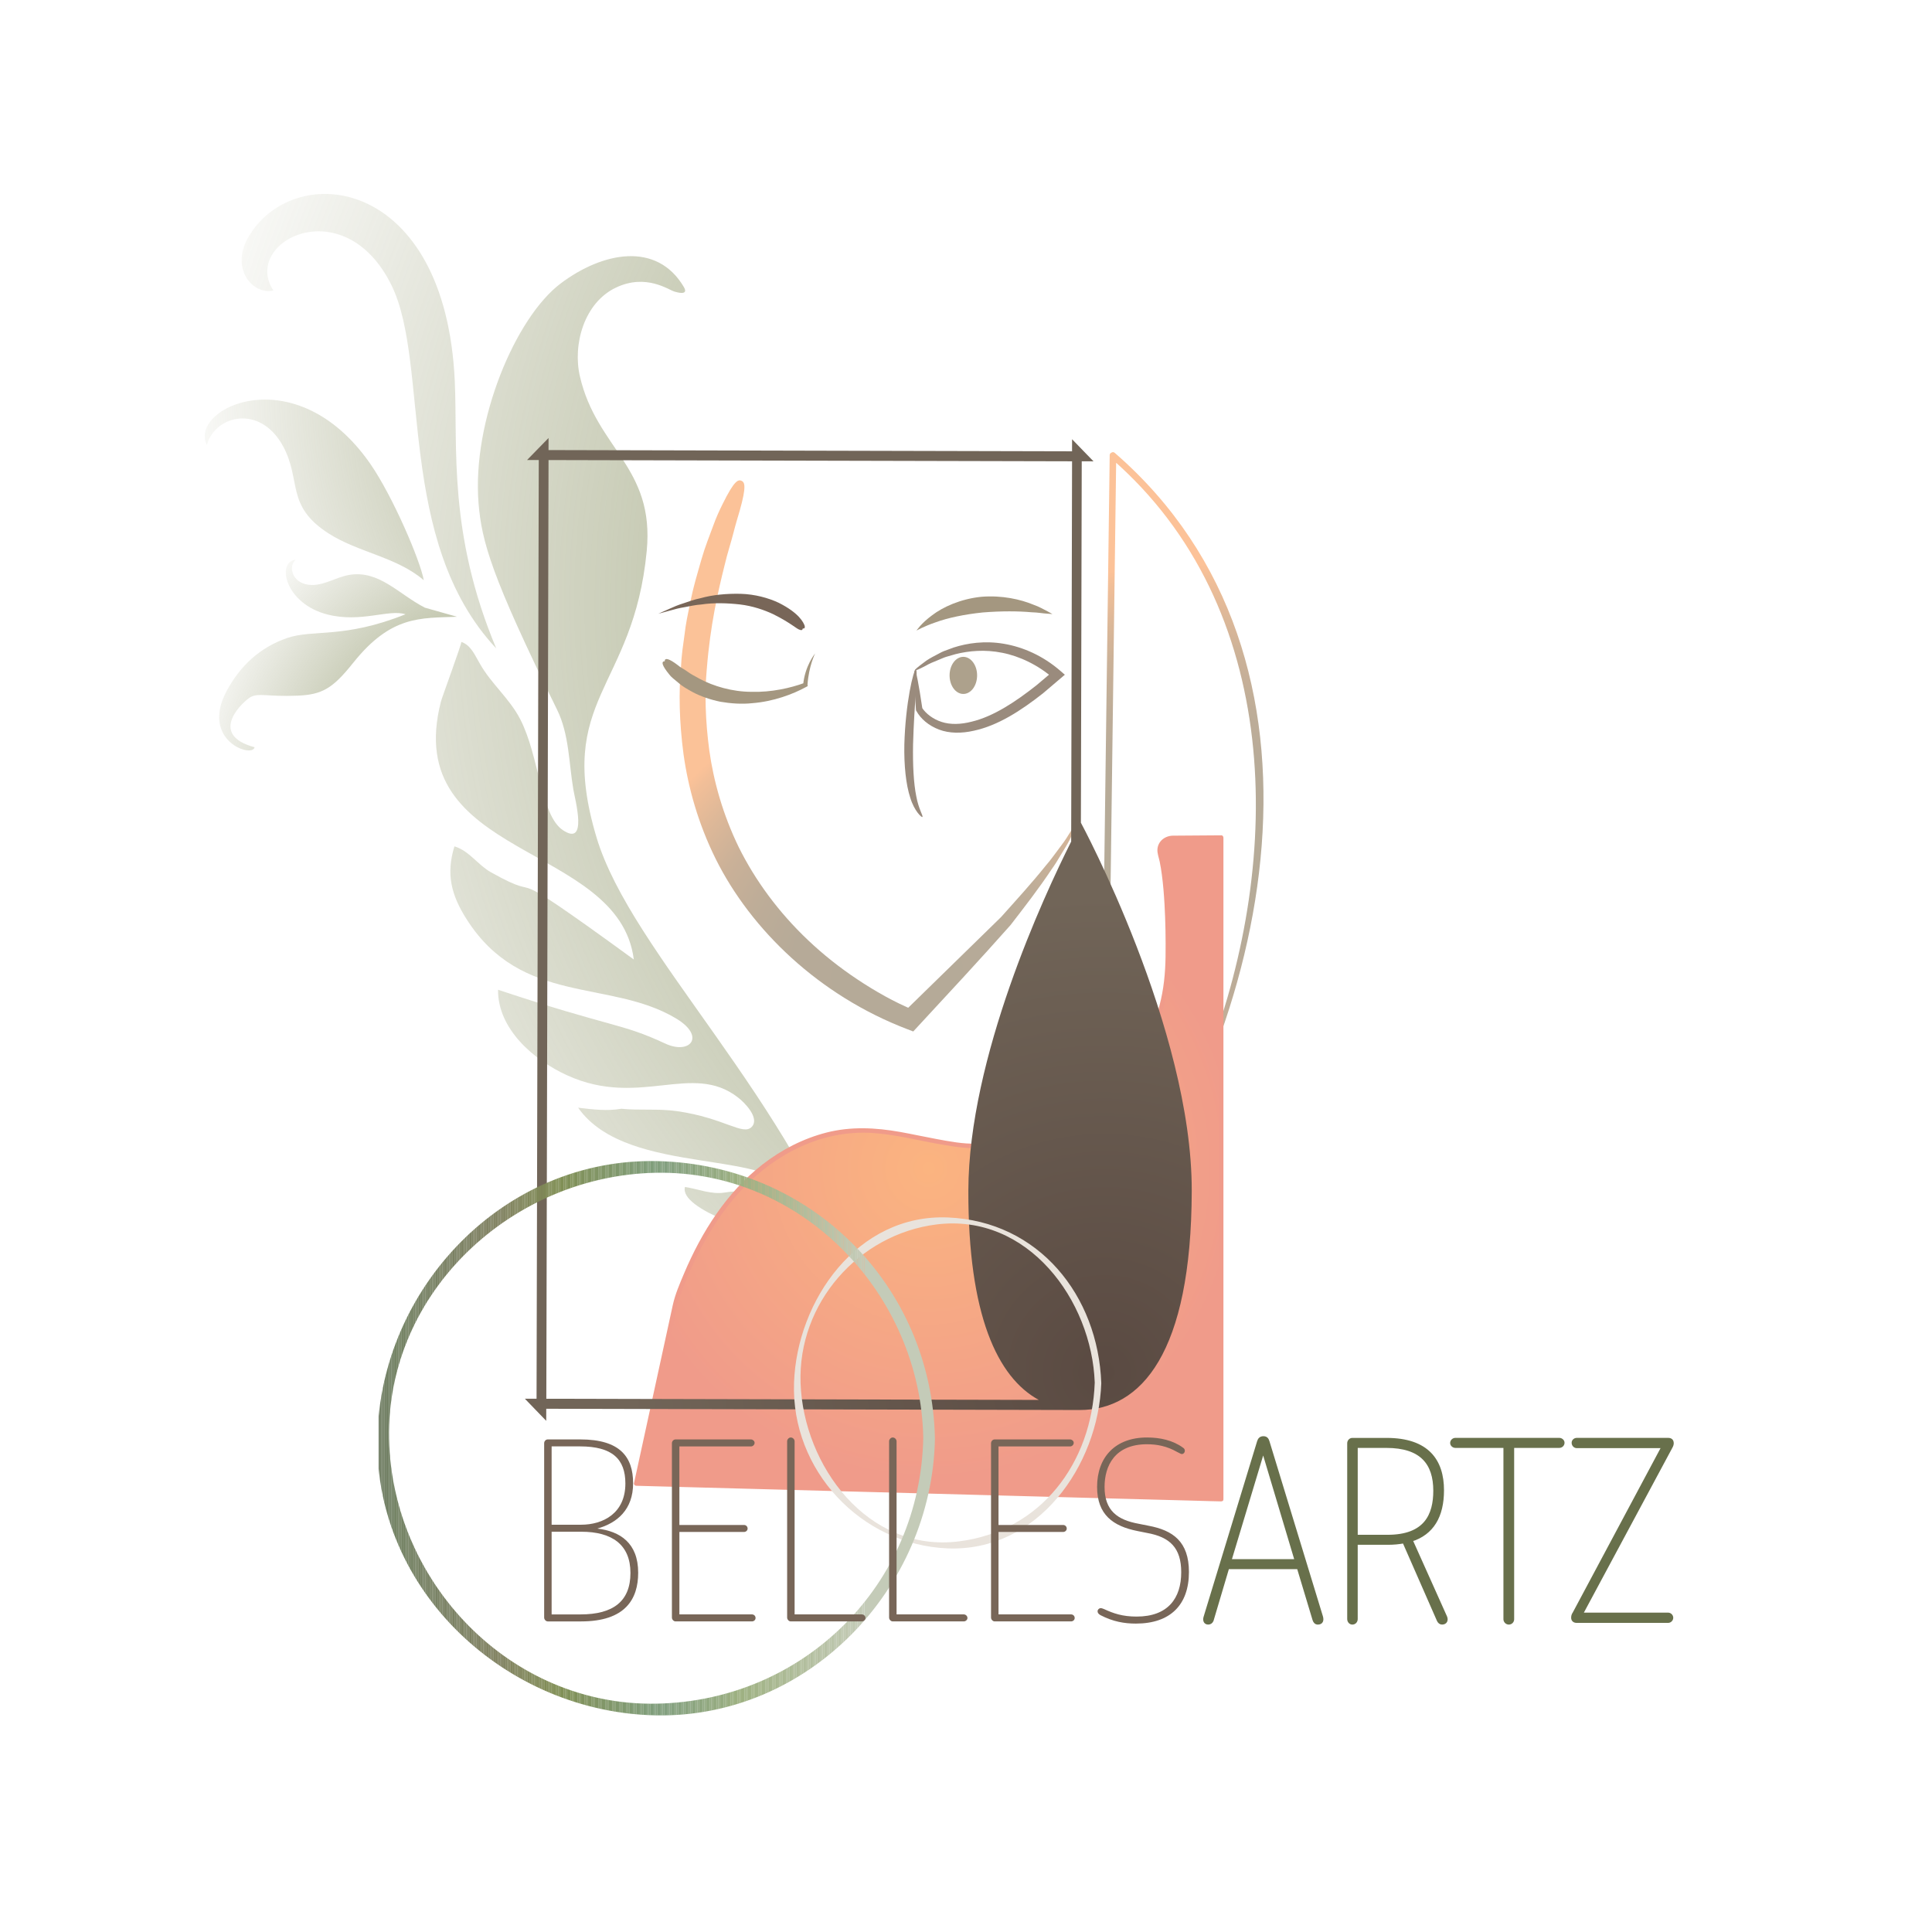 <?xml version="1.0" encoding="UTF-8"?>
<svg xmlns="http://www.w3.org/2000/svg" xmlns:xlink="http://www.w3.org/1999/xlink" viewBox="0 0 1280 1280">
  <defs>
    <style>
      .cls-1 {
        fill: #808958;
      }

      .cls-1, .cls-2, .cls-3, .cls-4, .cls-5, .cls-6, .cls-7, .cls-8, .cls-9, .cls-10, .cls-11, .cls-12, .cls-13, .cls-14, .cls-15, .cls-16, .cls-17, .cls-18, .cls-19, .cls-20, .cls-21, .cls-22, .cls-23, .cls-24, .cls-25, .cls-26, .cls-27, .cls-28, .cls-29, .cls-30, .cls-31, .cls-32, .cls-33, .cls-34, .cls-35, .cls-36, .cls-37, .cls-38, .cls-39, .cls-40, .cls-41, .cls-42, .cls-43, .cls-44, .cls-45, .cls-46, .cls-47, .cls-48, .cls-49, .cls-50, .cls-51, .cls-52, .cls-53, .cls-54, .cls-55, .cls-56, .cls-57, .cls-58, .cls-59, .cls-60, .cls-61, .cls-62, .cls-63, .cls-64, .cls-65, .cls-66, .cls-67, .cls-68, .cls-69, .cls-70, .cls-71, .cls-72, .cls-73, .cls-74, .cls-75, .cls-76, .cls-77, .cls-78, .cls-79, .cls-80, .cls-81, .cls-82, .cls-83, .cls-84, .cls-85, .cls-86, .cls-87, .cls-88, .cls-89, .cls-90, .cls-91, .cls-92, .cls-93, .cls-94, .cls-95, .cls-96, .cls-97, .cls-98, .cls-99, .cls-100, .cls-101, .cls-102, .cls-103, .cls-104, .cls-105, .cls-106, .cls-107, .cls-108, .cls-109, .cls-110, .cls-111, .cls-112, .cls-113, .cls-114, .cls-115, .cls-116, .cls-117, .cls-118, .cls-119, .cls-120, .cls-121, .cls-122, .cls-123, .cls-124, .cls-125, .cls-126, .cls-127, .cls-128, .cls-129, .cls-130, .cls-131, .cls-132, .cls-133, .cls-134, .cls-135, .cls-136, .cls-137, .cls-138, .cls-139, .cls-140, .cls-141, .cls-142, .cls-143, .cls-144, .cls-145, .cls-146, .cls-147, .cls-148, .cls-149, .cls-150, .cls-151, .cls-152, .cls-153, .cls-154, .cls-155, .cls-156, .cls-157, .cls-158, .cls-159, .cls-160, .cls-161, .cls-162, .cls-163, .cls-164, .cls-165, .cls-166, .cls-167, .cls-168, .cls-169, .cls-170, .cls-171, .cls-172, .cls-173, .cls-174, .cls-175, .cls-176, .cls-177, .cls-178, .cls-179, .cls-180, .cls-181, .cls-182, .cls-183, .cls-184, .cls-185, .cls-186, .cls-187, .cls-188, .cls-189, .cls-190, .cls-191, .cls-192, .cls-193, .cls-194, .cls-195, .cls-196, .cls-197, .cls-198, .cls-199, .cls-200, .cls-201, .cls-202, .cls-203, .cls-204, .cls-205, .cls-206, .cls-207, .cls-208, .cls-209, .cls-210, .cls-211, .cls-212, .cls-213, .cls-214, .cls-215, .cls-216, .cls-217, .cls-218, .cls-219, .cls-220, .cls-221, .cls-222, .cls-223, .cls-224, .cls-225, .cls-226, .cls-227, .cls-228, .cls-229, .cls-230, .cls-231, .cls-232, .cls-233, .cls-234, .cls-235, .cls-236, .cls-237, .cls-238, .cls-239, .cls-240, .cls-241, .cls-242, .cls-243, .cls-244, .cls-245, .cls-246, .cls-247, .cls-248, .cls-249, .cls-250, .cls-251, .cls-252, .cls-253, .cls-254, .cls-255, .cls-256, .cls-257, .cls-258, .cls-259, .cls-260, .cls-261, .cls-262, .cls-263, .cls-264, .cls-265, .cls-266, .cls-267, .cls-268, .cls-269, .cls-270, .cls-271, .cls-272, .cls-273, .cls-274, .cls-275, .cls-276, .cls-277, .cls-278, .cls-279, .cls-280, .cls-281, .cls-282, .cls-283, .cls-284, .cls-285, .cls-286, .cls-287, .cls-288, .cls-289, .cls-290, .cls-291, .cls-292, .cls-293, .cls-294, .cls-295, .cls-296, .cls-297, .cls-298, .cls-299, .cls-300, .cls-301, .cls-302, .cls-303, .cls-304, .cls-305, .cls-306, .cls-307, .cls-308, .cls-309, .cls-310, .cls-311, .cls-312, .cls-313, .cls-314, .cls-315, .cls-316, .cls-317, .cls-318, .cls-319, .cls-320, .cls-321, .cls-322, .cls-323, .cls-324, .cls-325 {
        stroke-width: 0px;
      }

      .cls-2 {
        fill: #809c77;
      }

      .cls-3 {
        fill: #7e8061;
      }

      .cls-4 {
        fill: #4c504b;
      }

      .cls-5 {
        fill: #83a07e;
      }

      .cls-6 {
        fill: #242122;
      }

      .cls-7 {
        fill: #80825d;
      }

      .cls-8 {
        fill: #7f805f;
      }

      .cls-9 {
        fill: #738062;
      }

      .cls-10 {
        fill: #7a8062;
      }

      .cls-11 {
        fill: #3b3c3b;
      }

      .cls-12 {
        fill: #809e7b;
      }

      .cls-13 {
        fill: #69745e;
      }

      .cls-14 {
        fill: #535850;
      }

      .cls-15 {
        fill: #92a980;
      }

      .cls-16 {
        fill: #788063;
      }

      .cls-17 {
        fill: #6d7a60;
      }

      .cls-18 {
        fill: #585e54;
      }

      .cls-19 {
        fill: #67735d;
      }

      .cls-20 {
        fill: #343434;
      }

      .cls-21 {
        fill: #444743;
      }

      .cls-22 {
        fill: #484c47;
      }

      .cls-23 {
        fill: #a6b68d;
      }

      .cls-24 {
        fill: #282626;
      }

      .cls-25 {
        fill: #809b73;
      }

      .cls-26 {
        fill: #80925f;
      }

      .cls-27 {
        fill: #809e7c;
      }

      .cls-28 {
        fill: #454844;
      }

      .cls-29 {
        fill: #88a280;
      }

      .cls-30 {
        fill: #809566;
      }

      .cls-31 {
        fill: #67715d;
      }

      .cls-32 {
        fill: #6b7960;
      }

      .cls-33 {
        fill: #373736;
      }

      .cls-34 {
        fill: #7f835c;
      }

      .cls-35 {
        fill: #69755f;
      }

      .cls-36 {
        fill: #aebb99;
      }

      .cls-37 {
        fill: #51564f;
      }

      .cls-38 {
        fill: #83a080;
      }

      .cls-39 {
        fill: #a2b387;
      }

      .cls-40 {
        fill: #6c7a60;
      }

      .cls-41 {
        fill: #808c55;
      }

      .cls-42 {
        fill: #89a380;
      }

      .cls-43 {
        fill: #808b56;
      }

      .cls-44 {
        fill: #9db081;
      }

      .cls-45 {
        fill: #bcc5ac;
      }

      .cls-326 {
        clip-path: url(#clippath);
      }

      .cls-46 {
        fill: #5e6658;
      }

      .cls-47 {
        fill: #94aa80;
      }

      .cls-48 {
        fill: none;
      }

      .cls-49 {
        fill: #788062;
      }

      .cls-50 {
        fill: #809059;
      }

      .cls-51 {
        fill: #424441;
      }

      .cls-52 {
        fill: #3c3d3b;
      }

      .cls-53 {
        fill: #c2c9b4;
      }

      .cls-54 {
        fill: #565c53;
      }

      .cls-55 {
        fill: #91a880;
      }

      .cls-56 {
        fill: #b9c3a7;
      }

      .cls-57 {
        fill: #90a880;
      }

      .cls-58 {
        fill: #7e805f;
      }

      .cls-59 {
        fill: #87a280;
      }

      .cls-60 {
        fill: #809668;
      }

      .cls-61 {
        fill: #4e524c;
      }

      .cls-62 {
        fill: #444643;
      }

      .cls-63 {
        fill: #5a6055;
      }

      .cls-64 {
        fill: #a0b285;
      }

      .cls-65 {
        fill: #b2be9e;
      }

      .cls-66 {
        fill: #a4b58a;
      }

      .cls-67 {
        fill: url(#radial-gradient);
      }

      .cls-68 {
        fill: #b3be9f;
      }

      .cls-69 {
        fill: #575d53;
      }

      .cls-70 {
        fill: #a49780;
      }

      .cls-71 {
        fill: #809a73;
      }

      .cls-72 {
        fill: url(#radial-gradient-5);
      }

      .cls-72, .cls-327 {
        opacity: .81;
      }

      .cls-73 {
        fill: #272525;
      }

      .cls-74 {
        fill: #b0bc9a;
      }

      .cls-75 {
        fill: #66705c;
      }

      .cls-76 {
        fill: #809d79;
      }

      .cls-77 {
        fill: #809058;
      }

      .cls-78 {
        fill: #3c3e3c;
      }

      .cls-79 {
        fill: #80865b;
      }

      .cls-80 {
        fill: #646e5c;
      }

      .cls-81 {
        fill: #7f825c;
      }

      .cls-82 {
        fill: #86a280;
      }

      .cls-83 {
        fill: #5d6457;
      }

      .cls-84 {
        fill: #52564f;
      }

      .cls-85 {
        fill: #313130;
      }

      .cls-86 {
        fill: #2b2929;
      }

      .cls-87 {
        fill: #bac4a9;
      }

      .cls-88 {
        fill: #b2be9d;
      }

      .cls-89 {
        fill: #b4c0a1;
      }

      .cls-90 {
        fill: #a0b286;
      }

      .cls-91 {
        fill: #7b8062;
      }

      .cls-92 {
        fill: #2e2d2d;
      }

      .cls-93 {
        fill: #a7b78f;
      }

      .cls-94 {
        fill: #819e7c;
      }

      .cls-95 {
        fill: #595f54;
      }

      .cls-96 {
        fill: #9baf80;
      }

      .cls-97 {
        fill: #80935f;
      }

      .cls-98 {
        fill: #809b75;
      }

      .cls-99 {
        fill: #9fb184;
      }

      .cls-100 {
        fill: #bbc4ab;
      }

      .cls-101 {
        fill: #323231;
      }

      .cls-328 {
        mix-blend-mode: multiply;
      }

      .cls-102 {
        fill: #6d7b60;
      }

      .cls-103 {
        fill: #66715d;
      }

      .cls-104 {
        fill: #5f6658;
      }

      .cls-105 {
        fill: #acbb96;
      }

      .cls-106 {
        fill: #b6c0a3;
      }

      .cls-107 {
        fill: #808859;
      }

      .cls-108 {
        fill: #363635;
      }

      .cls-109 {
        fill: #bfc7af;
      }

      .cls-110 {
        fill: #68735d;
      }

      .cls-111 {
        fill: #474a46;
      }

      .cls-112 {
        fill: #67725d;
      }

      .cls-113 {
        fill: #808959;
      }

      .cls-114 {
        fill: #c0c7b0;
      }

      .cls-115 {
        fill: #98ad80;
      }

      .cls-116 {
        fill: #93a980;
      }

      .cls-117 {
        fill: #809361;
      }

      .cls-118 {
        fill: #8aa480;
      }

      .cls-119 {
        fill: #80915a;
      }

      .cls-120 {
        fill: #4a4d48;
      }

      .cls-121 {
        fill: #758063;
      }

      .cls-122 {
        fill: #b0bd9b;
      }

      .cls-123 {
        fill: #9eb182;
      }

      .cls-124 {
        fill: #809360;
      }

      .cls-125 {
        fill: #809464;
      }

      .cls-126 {
        fill: #3e3f3d;
      }

      .cls-127 {
        fill: #393a39;
      }

      .cls-128 {
        fill: #809c76;
      }

      .cls-129 {
        fill: #809462;
      }

      .cls-130 {
        fill: #808e55;
      }

      .cls-131 {
        fill: #80875a;
      }

      .cls-132 {
        fill: #89a480;
      }

      .cls-133 {
        fill: #829f7d;
      }

      .cls-134 {
        fill: #9db080;
      }

      .cls-135 {
        fill: #a4b58b;
      }

      .cls-136 {
        fill: #a8b78f;
      }

      .cls-137 {
        fill: #383938;
      }

      .cls-138 {
        fill: #80925d;
      }

      .cls-139 {
        fill: #252223;
      }

      .cls-140 {
        fill: #80915c;
      }

      .cls-141 {
        fill: #c3cab6;
      }

      .cls-142 {
        fill: #a6b68e;
      }

      .cls-143 {
        fill: #bec6ae;
      }

      .cls-144 {
        fill: #7a8063;
      }

      .cls-145 {
        fill: #4f544d;
      }

      .cls-146 {
        fill: #626b5a;
      }

      .cls-147 {
        fill: #809565;
      }

      .cls-148 {
        fill: #aab993;
      }

      .cls-149 {
        fill: #636d5b;
      }

      .cls-150 {
        fill: #778063;
      }

      .cls-151 {
        fill: #80986e;
      }

      .cls-152 {
        fill: #829f7e;
      }

      .cls-153 {
        fill: #809e7a;
      }

      .cls-154 {
        fill: #809669;
      }

      .cls-155 {
        fill: #4b4f49;
      }

      .cls-156 {
        fill: #7f805e;
      }

      .cls-157 {
        fill: #636d5c;
      }

      .cls-158 {
        fill: #96ab80;
      }

      .cls-159 {
        fill: #9a8b7d;
      }

      .cls-160 {
        fill: #4a4e49;
      }

      .cls-161 {
        fill: #5a6156;
      }

      .cls-162 {
        fill: #afbc99;
      }

      .cls-163 {
        fill: #484b47;
      }

      .cls-164 {
        fill: #8ba480;
      }

      .cls-165 {
        fill: #80815e;
      }

      .cls-166 {
        fill: #9caf80;
      }

      .cls-167 {
        fill: #52574f;
      }

      .cls-168 {
        fill: #6a765f;
      }

      .cls-169 {
        fill: #a3b488;
      }

      .cls-170 {
        fill: #424442;
      }

      .cls-171 {
        fill: #7d8061;
      }

      .cls-172 {
        fill: #5b6356;
      }

      .cls-173 {
        fill: #a4b58c;
      }

      .cls-174 {
        fill: #c4cbb7;
      }

      .cls-175 {
        fill: #50554e;
      }

      .cls-176 {
        fill: #a2b388;
      }

      .cls-177 {
        fill: #bec6af;
      }

      .cls-178 {
        fill: #99ad80;
      }

      .cls-179 {
        fill: #40423f;
      }

      .cls-180 {
        fill: url(#radial-gradient-2);
      }

      .cls-181 {
        fill: url(#radial-gradient-3);
      }

      .cls-182 {
        fill: url(#radial-gradient-4);
      }

      .cls-183 {
        fill: url(#radial-gradient-6);
      }

      .cls-184 {
        fill: url(#radial-gradient-8);
      }

      .cls-185 {
        fill: url(#radial-gradient-7);
      }

      .cls-186 {
        fill: #718061;
      }

      .cls-187 {
        fill: #6f7f61;
      }

      .cls-188 {
        fill: #809b74;
      }

      .cls-189 {
        fill: #b6c1a4;
      }

      .cls-190 {
        fill: #b8c2a5;
      }

      .cls-191 {
        fill: #3f413f;
      }

      .cls-192 {
        fill: #adbb97;
      }

      .cls-329 {
        fill: #68704b;
        stroke: #68704b;
        stroke-miterlimit: 10;
        stroke-width: 2px;
      }

      .cls-193 {
        fill: #555b52;
      }

      .cls-194 {
        fill: #5b6256;
      }

      .cls-195 {
        fill: #80855a;
      }

      .cls-196 {
        fill: #3f403e;
      }

      .cls-197 {
        fill: #80845c;
      }

      .cls-198 {
        fill: #a4b589;
      }

      .cls-199 {
        fill: #60695a;
      }

      .cls-200 {
        fill: #809667;
      }

      .cls-201 {
        fill: #434542;
      }

      .cls-202 {
        fill: #bfc7b1;
      }

      .cls-203 {
        fill: #798063;
      }

      .cls-204 {
        fill: #80996e;
      }

      .cls-205 {
        fill: #f09b8a;
      }

      .cls-206 {
        fill: #b7c1a5;
      }

      .cls-207 {
        fill: #85a180;
      }

      .cls-208 {
        fill: #464845;
      }

      .cls-209 {
        fill: #6f7e61;
      }

      .cls-210 {
        fill: #808f57;
      }

      .cls-211 {
        fill: #bac4aa;
      }

      .cls-212 {
        fill: #2d2c2c;
      }

      .cls-213 {
        fill: #7f815e;
      }

      .cls-214 {
        fill: #565b52;
      }

      .cls-215 {
        fill: #80986c;
      }

      .cls-216 {
        fill: #808e54;
      }

      .cls-217 {
        fill: #585f54;
      }

      .cls-218 {
        fill: #c0c8b2;
      }

      .cls-219 {
        fill: #414340;
      }

      .cls-220 {
        fill: #809a71;
      }

      .cls-221 {
        fill: #353534;
      }

      .cls-222 {
        fill: #a5b58c;
      }

      .cls-223 {
        fill: #b3bfa0;
      }

      .cls-224 {
        fill: #a1b386;
      }

      .cls-225 {
        fill: #80976b;
      }

      .cls-226 {
        fill: #383837;
      }

      .cls-227 {
        fill: #66705d;
      }

      .cls-228 {
        fill: #b9c3a8;
      }

      .cls-229 {
        fill: #8ea680;
      }

      .cls-230 {
        fill: #bcc5ab;
      }

      .cls-231 {
        fill: #809a72;
      }

      .cls-232 {
        fill: #e9e3dc;
        mix-blend-mode: overlay;
      }

      .cls-233 {
        fill: #6e7c60;
      }

      .cls-234 {
        fill: #809463;
      }

      .cls-235 {
        fill: #636c5b;
      }

      .cls-236 {
        fill: #80986d;
      }

      .cls-237 {
        fill: #b8c2a6;
      }

      .cls-238 {
        fill: #545a51;
      }

      .cls-239 {
        fill: #a8b790;
      }

      .cls-330 {
        opacity: .9;
      }

      .cls-240 {
        fill: #2a2828;
      }

      .cls-241 {
        fill: #808d55;
      }

      .cls-242 {
        fill: #80925e;
      }

      .cls-243 {
        fill: #7c8062;
      }

      .cls-244 {
        fill: #494c48;
      }

      .cls-245 {
        fill: #8da680;
      }

      .cls-246 {
        fill: #809d7a;
      }

      .cls-247 {
        fill: #3a3b3a;
      }

      .cls-248 {
        fill: #333332;
      }

      .cls-249 {
        fill: #786658;
      }

      .cls-250 {
        fill: #95ab80;
      }

      .cls-251 {
        fill: #809d78;
      }

      .cls-252 {
        fill: #8fa780;
      }

      .cls-253 {
        fill: #4c4f4a;
      }

      .cls-254 {
        fill: #545951;
      }

      .cls-255 {
        fill: #262324;
      }

      .cls-256 {
        fill: #7f825d;
      }

      .cls-257 {
        fill: #8ca580;
      }

      .cls-258 {
        fill: #acba95;
      }

      .cls-259 {
        fill: #809970;
      }

      .cls-260 {
        fill: #626a5a;
      }

      .cls-261 {
        fill: #808f56;
      }

      .cls-262 {
        fill: #95aa80;
      }

      .cls-263 {
        fill: #80855b;
      }

      .cls-264 {
        fill: #97ac80;
      }

      .cls-265 {
        fill: #555a51;
      }

      .cls-266 {
        fill: #c4cbb8;
      }

      .cls-267 {
        fill: #728062;
      }

      .cls-268 {
        fill: #748062;
      }

      .cls-269 {
        fill: #30302f;
      }

      .cls-270 {
        fill: #bdc6ad;
      }

      .cls-271 {
        fill: #5d6558;
      }

      .cls-272 {
        fill: #aebb98;
      }

      .cls-273 {
        fill: #738061;
      }

      .cls-274 {
        fill: #707f61;
      }

      .cls-275 {
        fill: #798062;
      }

      .cls-276 {
        fill: #5c6457;
      }

      .cls-331 {
        isolation: isolate;
      }

      .cls-277 {
        fill: #aab891;
      }

      .cls-278 {
        fill: #758062;
      }

      .cls-279 {
        fill: #656f5c;
      }

      .cls-280 {
        fill: #4e534c;
      }

      .cls-281 {
        fill: #b8c2a7;
      }

      .cls-282 {
        fill: #3d3f3d;
      }

      .cls-283 {
        fill: #9aae80;
      }

      .cls-284 {
        fill: #9eb183;
      }

      .cls-285 {
        fill: #2c2b2b;
      }

      .cls-286 {
        fill: #c2c9b5;
      }

      .cls-287 {
        fill: #b1bd9c;
      }

      .cls-288 {
        fill: #7f8060;
      }

      .cls-289 {
        fill: #616a5a;
      }

      .cls-290 {
        fill: #b5c0a2;
      }

      .cls-291 {
        fill: #80835d;
      }

      .cls-292 {
        fill: #8fa680;
      }

      .cls-293 {
        fill: #596055;
      }

      .cls-294 {
        fill: #768062;
      }

      .cls-295 {
        fill: #83a07f;
      }

      .cls-296 {
        fill: #abb993;
      }

      .cls-297 {
        fill: #abb994;
      }

      .cls-298 {
        fill: #606859;
      }

      .cls-299 {
        fill: #5c6357;
      }

      .cls-300 {
        fill: #6b775f;
      }

      .cls-301 {
        fill: #708061;
      }

      .cls-302 {
        fill: #80996f;
      }

      .cls-303 {
        fill: #abb995;
      }

      .cls-304 {
        fill: #80976a;
      }

      .cls-305 {
        fill: #a9b891;
      }

      .cls-306 {
        fill: #474945;
      }

      .cls-307 {
        fill: #4d514b;
      }

      .cls-308 {
        fill: #84a080;
      }

      .cls-309 {
        fill: #6b785f;
      }

      .cls-310 {
        fill: #231f20;
      }

      .cls-311 {
        fill: #808b57;
      }

      .cls-312 {
        fill: #68745e;
      }

      .cls-313 {
        fill: #7e8060;
      }

      .cls-314 {
        fill: #525750;
      }

      .cls-315 {
        fill: #5f6759;
      }

      .cls-316 {
        fill: #c1c9b3;
      }

      .cls-317 {
        fill: #50544d;
      }

      .cls-318 {
        fill: #292727;
      }

      .cls-319 {
        fill: #808a57;
      }

      .cls-320 {
        fill: #6c7960;
      }

      .cls-321 {
        fill: #61695a;
      }

      .cls-322 {
        fill: #80845b;
      }

      .cls-323 {
        fill: #2f2f2e;
      }

      .cls-324 {
        fill: #80915b;
      }

      .cls-325 {
        fill: #6e7d61;
      }
    </style>
    <radialGradient id="radial-gradient" cx="-4333.48" cy="1948.95" fx="-4333.48" fy="1948.95" r="1015.9" gradientTransform="translate(-3767.94 1107.06) rotate(147.22) scale(1 -1)" gradientUnits="userSpaceOnUse">
      <stop offset=".01" stop-color="#808e55"/>
      <stop offset=".86" stop-color="#808456" stop-opacity="0"/>
    </radialGradient>
    <radialGradient id="radial-gradient-2" cx="-4327.47" cy="1977.9" fx="-4327.47" fy="1977.9" r="1015.75" xlink:href="#radial-gradient"/>
    <radialGradient id="radial-gradient-3" cx="195.53" cy="-686.83" fx="195.53" fy="-686.83" r="226.94" gradientTransform="translate(73.34 -136.78) rotate(-6.22) scale(1 -1)" gradientUnits="userSpaceOnUse">
      <stop offset=".01" stop-color="#808e55"/>
      <stop offset="1" stop-color="#808456" stop-opacity="0"/>
    </radialGradient>
    <radialGradient id="radial-gradient-4" cx="583.39" cy="208.13" fx="583.39" fy="208.13" r="425.73" gradientTransform="translate(-42.9 37.27) rotate(.99)" xlink:href="#radial-gradient-3"/>
    <radialGradient id="radial-gradient-5" cx="594.51" cy="646.81" fx="594.51" fy="646.81" r="189.28" gradientUnits="userSpaceOnUse">
      <stop offset=".13" stop-color="#a49780"/>
      <stop offset=".38" stop-color="#a69780"/>
      <stop offset=".55" stop-color="#af9a80"/>
      <stop offset=".7" stop-color="#be9f80"/>
      <stop offset=".83" stop-color="#d4a780"/>
      <stop offset=".96" stop-color="#efb080"/>
      <stop offset="1" stop-color="#fbb480"/>
    </radialGradient>
    <radialGradient id="radial-gradient-6" cx="782.7" cy="564.49" fx="782.7" fy="564.49" r="191.25" xlink:href="#radial-gradient-5"/>
    <radialGradient id="radial-gradient-7" cx="615.28" cy="774.09" fx="615.28" fy="774.09" r="206.86" gradientUnits="userSpaceOnUse">
      <stop offset="0" stop-color="#fbb480"/>
      <stop offset="1" stop-color="#f09b8a"/>
    </radialGradient>
    <radialGradient id="radial-gradient-8" cx="734.78" cy="906.1" fx="734.78" fy="906.1" r="596.41" gradientTransform="translate(-.87 1.44) rotate(.13)" gradientUnits="userSpaceOnUse">
      <stop offset="0" stop-color="#5a4a42"/>
      <stop offset=".53" stop-color="#716558"/>
    </radialGradient>
    <clipPath id="clippath">
      <path class="cls-48" d="M611.69,952.5c-1.94,97.56-79.06,174.3-176.59,176.22-97.23,1.92-175.44-80.53-177.32-175.49-1.95-97.57,81.97-174.38,176.6-176.24,97.27-1.91,175.43,80.54,177.31,175.51.09,4.95,7.84,5.73,7.73.73-2.02-101.85-82.5-181.97-184.32-183.97-101.54-1.99-183.09,84.1-185.07,183.24-2.02,101.85,85.56,182.02,184.34,183.96,101.52,1.99,183.08-84.11,185.05-183.23.1-4.98-7.63-5.74-7.73-.73Z"/>
    </clipPath>
  </defs>
  <g class="cls-331">
    <g id="Layer_4" data-name="Layer 4">
      <g>
        <g>
          <path class="cls-67" d="M453.05,190.12c3.6,6.12-5.03,3.38-6.05,3.11-3.97-1.05-18.81-12.23-38.92-2.69-21.03,9.97-28.79,37.6-23.87,58.86,11.12,48.03,49.58,59.9,44.27,115.58-8.82,92.39-60.97,97.4-33.24,189.9,22.99,76.69,129.85,173.67,172.1,298.95.9,2.67,4.35,19.72,6.39,20.47,5.17,18.01,22.84,90.37,13.14,107.07-10.23-2.97-6.71-11.43-6.74-19.97-.1-33.06-6.4-67.12-19.5-99.49-12-29.66-21.96-34.28-40.4-40.69-15.16-2.92-70.42-19.83-66.43-34.81,8.88,1.3,17.59,5.24,26.71,3.62,18.25-3.01,27.84,4.16,42.76,7.68.81-.84,2.39-2.55,3.2-3.41-8.56-34.94-110.39-13.07-143.44-60.42,9.48,1.12,19.07,2.38,28.6.7,12.24,1.21,24.59-.17,36.82,1.57,31.7,4.52,43.9,16.66,49.69,10.33,5.32-5.82-4.99-16.23-9.27-19.42-30.27-23.59-65.17,7.11-112.94-14.55-22.3-10.11-46.25-30.81-45.95-56.77,75.4,25.09,81.31,21.89,110.79,35.66,16.34,7.63,27.15-4.73,6.99-16.74-43.8-26.09-102.18-8.29-138.65-65.69-10.16-15.99-13.69-29.88-8.04-48.24,9.83,2.96,15.47,12.28,24.2,17.18,41.39,23.18-1.46-12.22,94.64,57.78-9.85-78.1-154.72-65.8-127.79-170.85.79-3.08,14.19-39.33,13.51-39.57,6.49,2.2,9.03,9.01,12.29,14.41,7.37,13.2,19.62,23.01,26.72,36.77,12.77,24.75,13.47,63.62,28.27,73.54,16.73,11.21,8.11-19.95,6.93-27.01-3-17.73-2.72-36.47-10.83-52.94-43.44-88.22-49.92-111.29-51.97-136.8-4.36-54.26,24.39-122.79,54.38-145.41,27.78-20.96,63.77-28.03,81.64,2.32Z"/>
          <path class="cls-180" d="M301.31,252.68c1.97,43.85-4.51,100.69,27.46,176.92-66.84-71.27-43.77-188.59-69.39-240.61-31.55-64.06-99.57-28.71-78.25,3.48-13.73,3.18-29.48-14.86-15.7-36.9,31.1-49.75,129.78-38.34,135.88,97.11Z"/>
        </g>
        <path class="cls-181" d="M233.97,439.16c-13.57,17.04-20.58,21.08-37,21.74-19.67.79-25.32-1.91-30.69.78-4.4,2.21-29.61,24.82,2.38,33.37-1.34,7.43-36.01-4.39-18.59-37.09,8.99-16.89,22.26-29.11,40.19-35.27,17.24-5.92,37.58.65,78.38-15.72-11.09-3.54-29.43,5.76-51.58.18-28.34-7.15-34.05-35.03-21.22-36.32-5.37,4.97-1.85,16.65,10.85,16.74,8.63.06,16.27-5.27,24.67-6.68,19.77-3.32,32.6,12.69,50.15,21.71,7.09,2,14.17,4.01,21.26,6.01-24.21.97-43.67-.98-68.79,30.56Z"/>
        <path class="cls-182" d="M280.75,384.4c-17.98-15.43-43.36-18.32-63.1-31.01-28.59-18.38-17.77-35.11-30.17-57.87-15.04-27.6-44.67-20.72-50.48-.76-12.09-24.39,58.69-58.56,108.13,12.25,14.99,21.47,33.51,64.82,35.62,77.4Z"/>
      </g>
      <path class="cls-72" d="M468.26,443.21c-1.44,15.49-1.03,33.9,1.7,54.14,2.84,20.21,8.91,42.21,19.51,64,10.76,21.71,26.23,42.96,46,61.65,9.86,9.35,20.79,18.03,32.56,25.87,11.68,7.77,24.54,15.1,37.4,20.38-2.28.53-4.64,1.09-7.01,1.64,21.28-20.78,43.01-42.01,64.81-63.31,10.11-11.31,20.36-22.53,29.81-34.31,2.49-2.86,4.71-5.88,6.94-8.9,2.18-3.04,4.6-5.97,6.61-9.11,1.88-3.19,4.19-6.23,5.75-9.58,1.43-3.28,3.77-6.81,2.75-10.46.93,1.68.39,3.71.12,5.55-.38,1.87-1.16,3.58-1.75,5.4-1.24,3.62-3.22,6.84-4.82,10.32-1.72,3.41-3.84,6.54-5.78,9.84-1.94,3.29-3.93,6.56-6.15,9.63-8.46,12.73-17.85,24.82-27.23,36.96-20.59,23.22-41.11,45.25-61.48,67.26l-2.95,3.19-4.05-1.55c-58.13-22.22-103.38-65.61-126.86-112.82-11.69-23.57-18.25-47.46-21.27-69.21-2.91-21.77-3.21-41.43-1.7-57.82.31-7.81,1.46-15.04,2.4-21.88.78-6.86,2.12-13.17,3.39-19.07,2.2-11.91,5.37-21.87,7.81-30.57,2.49-8.69,5.45-15.75,7.63-21.82,2.17-6.07,4.43-10.85,6.36-14.71,7.62-15.48,10.23-16.32,12.43-15.42,2.18.91,3.51,3.45-1.06,19.66-1.17,4.04-2.72,8.94-4.24,15.02-1.52,6.07-3.91,13.08-5.89,21.56-4.19,16.87-9.42,39.08-11.72,68.46Z"/>
      <g class="cls-327">
        <path class="cls-183" d="M736.13,303.63c113.53,98.56,114.21,264.52,64.24,395.62-13.99,36.74-33.22,71.28-55.1,103.86-4.54,6.76-12.57,18.91-12.63,23.07.03-2.77.07-5.54.12-8.3.34-26.72.69-53.44,1.04-80.16,1.92-145.19,3.83-290.38,5.73-435.57v-.09c.04-2.78-4.29-3.21-4.33-.41-2.29,175.15-4.59,350.29-6.91,525.43-.02,2.15,2.58,3.27,3.95,1.45,110.64-147.39,163.65-391.93,6.36-528.46-2.1-1.84-4.58,1.74-2.48,3.56Z"/>
      </g>
      <g>
        <path class="cls-185" d="M809.06,993.24v-438.31l-32.51.23c-5.48.04-9.43,5.23-7.94,10.5,5.99,21.29,5.21,68.42,4.92,74.8-3.18,68.69-55.72,104-116.92,117.49-5.03,1.11-10.21,1.53-15.34,1.11-37.92-3.14-64.59-18.63-104.06-3.86-46.38,17.36-73.9,61.81-89.35,106.68l-26.36,121,387.56,10.35Z"/>
        <path class="cls-205" d="M810.55,993.38v-211.27c0-21.29,0-42.58,0-63.87v-145.38c0-5.68.03-11.37,0-17.05,0-.25,0-.5,0-.75,0-.75-.48-1.64-1.35-1.64-7.41.05-14.81.11-22.22.16-3.31.02-6.61.01-9.92.07-5.17.09-9.81,3.55-10.23,8.97-.21,2.73.93,5.51,1.48,8.16.59,2.84,1.04,5.7,1.43,8.57.87,6.49,1.4,13.02,1.77,19.56.66,11.6.85,23.23.7,34.84-.15,10.96-1.21,21.85-4.03,32.47-3.38,12.72-9.03,24.74-16.78,35.38-15.41,21.13-38.11,35.62-62.21,45.03-6.41,2.5-12.95,4.66-19.58,6.52-7.37,2.07-15.02,4.27-22.71,4.53-8.83.3-17.92-1.47-26.58-3.07-8.01-1.47-15.96-3.24-23.97-4.67-16.24-2.89-32.63-3.72-48.75.4-15.38,3.93-29.8,11.36-42.32,21.07-23.83,18.5-40.46,44.84-52.09,72.34-2.88,6.82-5.89,13.73-7.47,20.99-1.25,5.73-2.5,11.45-3.74,17.18-4.09,18.8-8.19,37.59-12.28,56.39-3.06,14.07-6.13,28.13-9.19,42.2-.16.74-.32,1.47-.48,2.21s.61,1.62,1.35,1.64c3.45.09,6.9.18,10.35.28l28.18.75c13.95.37,27.91.75,41.86,1.12,16.89.45,33.78.9,50.67,1.35,18.64.5,37.29,1,55.93,1.49l56.03,1.5c17.55.47,35.1.94,52.65,1.41,14.77.39,29.54.79,44.31,1.18,10.62.28,21.24.57,31.86.85,5.03.13,10.06.32,15.09.4.21,0,.43.01.64.02,1.92.05,2.21-2.94.28-2.99-3.45-.09-6.9-.18-10.35-.28l-28.18-.75c-13.95-.37-27.91-.75-41.86-1.12-16.89-.45-33.78-.9-50.67-1.35-18.64-.5-37.29-1-55.93-1.49l-56.03-1.5c-17.55-.47-35.1-.94-52.65-1.41-14.77-.39-29.54-.79-44.31-1.18-10.62-.28-21.24-.57-31.86-.85l-9.88-.26c-1.69-.05-3.52-.29-5.21-.14-.21.02-.43-.01-.64-.02l1.35,1.64c2.21-10.16,4.43-20.32,6.64-30.49,4.15-19.05,8.3-38.11,12.45-57.16,1.66-7.61,3.32-15.22,4.97-22.83.75-3.44,1.28-7.02,2.26-10.39,1.65-5.67,4.12-11.28,6.41-16.73,2.95-7.02,6.2-13.92,9.82-20.62,7.2-13.31,15.81-25.96,26.2-36.99,22.18-23.52,52.88-39.17,85.75-37.21,15.95.95,31.45,5.2,47.16,7.83,8.72,1.46,17.75,2.93,26.59,1.93,7.23-.82,14.45-2.94,21.41-4.98,24.76-7.25,48.9-18.76,67.71-36.74s30.74-42.3,33.86-68.46c1.06-8.93,1.04-17.94.97-26.92-.09-12.75-.5-25.54-1.8-38.23-.59-5.76-1.34-11.54-2.69-17.18-.77-3.22-1.66-6.28.89-9.02,1.44-1.56,3.34-2.14,5.4-2.19,8.24-.19,16.5-.12,24.74-.18,2.39-.02,4.78-.03,7.17-.05l-1.35-1.64v43.64c0,15.73,0,31.46,0,47.2v120.43c0,21.29,0,42.58,0,63.87v145.38c0,5.68-.03,11.37,0,17.05,0,.25,0,.5,0,.75,0,1.92,2.99,2.21,2.99.28Z"/>
      </g>
      <path class="cls-249" d="M531.84,416.35s.05,1.76-2,.89c-2.07-.52-5.78-4.46-17.57-10.33-5.95-2.79-13.65-5.46-22.08-6.45-8.4-.93-17.39-1.21-25.44.01-4.07.29-7.84,1.17-11.3,1.81-3.48.57-6.53,1.36-9.07,2.11-5.06,1.37-8.28,2.24-8.28,2.24,0,0,3.04-1.35,7.85-3.48,2.43-1.14,5.38-2.37,8.81-3.43,3.39-1.13,7.11-2.54,11.24-3.37,8.12-2.3,17.59-3.16,26.82-2.93,9.26.27,18.2,2.7,25.03,5.91,13.65,6.84,16.54,13.15,17.27,15.29.52,2.32-1.28,1.73-1.28,1.72Z"/>
      <path class="cls-159" d="M611.1,541.28c-.45.44-5.32-3.86-8.03-12.76-2.88-8.78-4.18-21.37-3.92-35.2.74-27.7,6.13-49.91,7.63-49.75,1.64.12-1.12,22.35-1.85,49.59-.25,13.6.38,25.85,2.13,34.41,1.56,8.64,4.8,13.18,4.04,13.71Z"/>
      <path class="cls-70" d="M697.29,406.82s-1.45-.11-3.82-.28c-2.45-.11-5.84-.8-10.13-.9-8.48-.78-19.94-.87-32.24.13-12.25,1.26-23.31,3.63-31.21,6.53-7.94,2.73-12.69,5.48-12.69,5.48,0,0,2.98-4.73,10.24-10.07,7.08-5.46,18.86-10.91,32.7-12.32,13.86-1.13,26.21,1.79,34.35,5.17,4.19,1.42,7.27,3.38,9.47,4.43,2.06,1.14,3.33,1.84,3.33,1.84Z"/>
      <path class="cls-159" d="M606.11,444.13c-.26-.36,1.87-2.18,6.04-5.25,2-1.64,4.75-3.21,8.05-4.9,1.66-.82,3.35-1.91,5.32-2.66,1.99-.73,4.1-1.52,6.31-2.33,8.95-2.88,20.55-4.64,33.26-2.47,12.69,2.16,25.91,7.9,37.55,18.04l2.85,2.47-2.94,2.5c-3.74,3.19-7.57,6.44-11.46,9.74-14.59,11.51-29.91,21.46-46.02,24.88-7.92,1.8-16.08,1.82-22.94-.78-6.85-2.63-12.07-7.02-15.06-12.43l-.19-.37-.04-.39c-1.2-16.21-1.51-25.96-.72-26.04.81-.09,2.64,9.49,5.01,25.57l-.23-.76c2.48,3.82,7.27,7.54,12.97,9.35,5.78,1.89,12.75,1.67,19.81-.16,14.37-3.41,28.98-13.03,43.11-24.21,3.8-3.2,7.53-6.36,11.2-9.45-.03,1.66-.07,3.33-.1,4.97-10.03-8.86-22.51-14.75-33.92-16.97-11.56-2.34-22.28-1.25-30.87.9-2.14.62-4.19,1.21-6.1,1.76-1.93.57-3.62,1.46-5.27,2.09-3.31,1.3-6.14,2.51-8.3,3.79-4.45,2.33-7.05,3.47-7.31,3.11Z"/>
      <g class="cls-330">
        <path class="cls-70" d="M647.36,447.46c0,6.8-4.07,12.3-9.13,12.3s-9.11-5.5-9.11-12.3,4.09-12.29,9.11-12.29,9.13,5.5,9.13,12.29Z"/>
      </g>
      <path class="cls-70" d="M440.44,438.15s-.41-2.14,2.2-1.34c1.31.4,3.37,1.52,6.62,4.03,1.6,1.44,3.63,2.28,5.9,3.91,2.15,1.66,5.12,3.18,8.56,5.07,8.85,4.71,21.35,8.55,34.33,8.53,12.92.39,25.88-2.57,34.84-5.88-.29.51-.58,1.03-.8,1.43,1.11-12.78,7.97-21.01,7.97-21.01,0,0-4.22,8.31-5.07,20.75l.15.91-.94.52c-8.86,4.87-21.76,9.72-35.87,10.81-7.01.74-14.24.21-21.02-.95-6.74-1.39-13.02-3.56-18.14-6.26-3.96-2.16-7.26-4.08-9.78-6.34-2.5-2.13-4.83-3.83-5.96-5.45-2.6-3.16-3.8-5.19-4.25-6.49-.88-2.59,1.26-2.25,1.26-2.25Z"/>
      <path class="cls-184" d="M716.12,545.06l.56-239.43,7.79.02-14.19-14.65-.02,8-346.85-.82.02-8-14.23,14.58,7.75.02-1.47,621.92-7.75-.02,14.16,14.67.02-8.01,353.28.83c40.89.1,74.11-37.65,74.37-145.11.25-107.43-73.45-244.01-73.45-244.01ZM361.95,926.72l1.47-621.92,346.85.82-.59,251.94c-18.07,36.01-67.91,143.2-68.12,231.16-.19,82.37,19.2,123.83,46.67,138.76l-326.28-.77Z"/>
      <path class="cls-232" d="M725.29,916c-1.89,53.16-35.54,98.4-90.02,105.21-60.58,7.58-102.93-50.34-104.87-104.8-1.89-52.93,38.42-98.71,90.05-105.18,60.54-7.59,102.89,50.34,104.84,104.77.11,2.77,4.43,3.21,4.34.41-2.09-58.07-41.42-107.31-101.57-109.81-59.99-2.49-100.04,54.95-101.99,109.4-2.08,58.06,44.44,107.46,101.59,109.84,60.06,2.49,100.02-54.95,101.97-109.43.09-2.79-4.23-3.21-4.34-.41Z"/>
      <g class="cls-328">
        <g class="cls-326">
          <rect class="cls-310" x="248.02" y="767.27" width="1.98" height="371.19"/>
          <rect class="cls-310" x="250" y="767.27" width="0" height="371.19"/>
          <rect class="cls-6" x="250.01" y="767.27" width="0" height="371.19"/>
          <rect class="cls-139" x="250.01" y="767.27" width="0" height="371.19"/>
          <rect class="cls-255" x="250.02" y="767.27" width="0" height="371.19"/>
          <rect class="cls-73" x="250.03" y="767.27" width="0" height="371.19"/>
          <rect class="cls-24" x="250.03" y="767.27" width="0" height="371.19"/>
          <rect class="cls-318" x="250.04" y="767.27" width="0" height="371.19"/>
          <rect class="cls-240" x="250.05" y="767.27" width="0" height="371.19"/>
          <rect class="cls-86" x="250.05" y="767.27" width="0" height="371.19"/>
          <rect class="cls-285" x="250.06" y="767.27" width="0" height="371.19"/>
          <rect class="cls-212" x="250.07" y="767.27" width="0" height="371.19"/>
          <rect class="cls-92" x="250.08" y="767.27" width="0" height="371.19"/>
          <rect class="cls-323" x="250.08" y="767.27" width="0" height="371.19"/>
          <rect class="cls-269" x="250.09" y="767.27" width="0" height="371.19"/>
          <rect class="cls-85" x="250.1" y="767.27" width="0" height="371.19"/>
          <rect class="cls-101" x="250.1" y="767.27" width="0" height="371.19"/>
          <rect class="cls-248" x="250.11" y="767.27" width="0" height="371.19"/>
          <rect class="cls-20" x="250.12" y="767.27" width="0" height="371.19"/>
          <rect class="cls-221" x="250.12" y="767.27" width="0" height="371.19"/>
          <rect class="cls-108" x="250.13" y="767.27" width="0" height="371.19"/>
          <rect class="cls-33" x="250.14" y="767.27" width="0" height="371.19"/>
          <rect class="cls-226" x="250.14" y="767.27" width="0" height="371.19"/>
          <rect class="cls-137" x="250.15" y="767.27" width="0" height="371.19"/>
          <rect class="cls-127" x="250.16" y="767.27" width="0" height="371.19"/>
          <rect class="cls-247" x="250.16" y="767.27" width="0" height="371.19"/>
          <rect class="cls-11" x="250.17" y="767.27" width="0" height="371.19"/>
          <rect class="cls-52" x="250.18" y="767.27" width="0" height="371.19"/>
          <rect class="cls-78" x="250.18" y="767.27" width="0" height="371.19"/>
          <rect class="cls-282" x="250.19" y="767.27" width="0" height="371.19"/>
          <rect class="cls-126" x="250.2" y="767.27" width="0" height="371.19"/>
          <rect class="cls-196" x="250.2" y="767.27" width="0" height="371.19"/>
          <rect class="cls-191" x="250.21" y="767.27" width="0" height="371.19"/>
          <rect class="cls-179" x="250.22" y="767.27" width="0" height="371.19"/>
          <rect class="cls-219" x="250.22" y="767.27" width="0" height="371.19"/>
          <rect class="cls-51" x="250.23" y="767.27" width="0" height="371.19"/>
          <rect class="cls-170" x="250.24" y="767.27" width="0" height="371.19"/>
          <rect class="cls-201" x="250.25" y="767.27" width="0" height="371.19"/>
          <rect class="cls-62" x="250.25" y="767.27" width="0" height="371.19"/>
          <rect class="cls-21" x="250.26" y="767.27" width="0" height="371.19"/>
          <rect class="cls-28" x="250.27" y="767.27" width="0" height="371.19"/>
          <rect class="cls-208" x="250.27" y="767.27" width="0" height="371.19"/>
          <rect class="cls-306" x="250.28" y="767.27" width="0" height="371.19"/>
          <rect class="cls-111" x="250.29" y="767.27" width="0" height="371.19"/>
          <rect class="cls-163" x="250.29" y="767.27" width="0" height="371.19"/>
          <rect class="cls-22" x="250.3" y="767.27" width="0" height="371.19"/>
          <rect class="cls-244" x="250.31" y="767.27" width="0" height="371.19"/>
          <rect class="cls-120" x="250.31" y="767.27" width="0" height="371.19"/>
          <rect class="cls-160" x="250.32" y="767.27" width="0" height="371.19"/>
          <rect class="cls-155" x="250.33" y="767.27" width="0" height="371.19"/>
          <rect class="cls-253" x="250.33" y="767.27" width="0" height="371.19"/>
          <rect class="cls-4" x="250.34" y="767.27" width="0" height="371.19"/>
          <rect class="cls-307" x="250.35" y="767.27" width="0" height="371.19"/>
          <rect class="cls-61" x="250.35" y="767.27" width="0" height="371.19"/>
          <rect class="cls-61" x="250.36" y="767.27" width="0" height="371.19"/>
          <rect class="cls-280" x="250.37" y="767.27" width="0" height="371.19"/>
          <rect class="cls-145" x="250.37" y="767.27" width="0" height="371.19"/>
          <rect class="cls-317" x="250.38" y="767.27" width="0" height="371.19"/>
          <rect class="cls-175" x="250.39" y="767.27" width="0" height="371.19"/>
          <rect class="cls-37" x="250.39" y="767.27" width="0" height="371.19"/>
          <rect class="cls-84" x="250.4" y="767.27" width="0" height="371.19"/>
          <rect class="cls-167" x="250.41" y="767.27" width="0" height="371.19"/>
          <rect class="cls-314" x="250.41" y="767.27" width="0" height="371.19"/>
          <rect class="cls-14" x="250.42" y="767.27" width="0" height="371.19"/>
          <rect class="cls-254" x="250.43" y="767.27" width="0" height="371.19"/>
          <rect class="cls-238" x="250.44" y="767.27" width="0" height="371.19"/>
          <rect class="cls-265" x="250.44" y="767.27" width="0" height="371.19"/>
          <rect class="cls-193" x="250.45" y="767.27" width="0" height="371.19"/>
          <rect class="cls-214" x="250.46" y="767.27" width="0" height="371.19"/>
          <rect class="cls-54" x="250.46" y="767.27" width="0" height="371.19"/>
          <rect class="cls-69" x="250.47" y="767.27" width="0" height="371.19"/>
          <rect class="cls-69" x="250.48" y="767.27" width="0" height="371.19"/>
          <rect class="cls-18" x="250.48" y="767.27" width="0" height="371.19"/>
          <rect class="cls-217" x="250.49" y="767.27" width="0" height="371.19"/>
          <rect class="cls-95" x="250.5" y="767.27" width="0" height="371.19"/>
          <rect class="cls-293" x="250.5" y="767.27" width="0" height="371.19"/>
          <rect class="cls-63" x="250.51" y="767.27" width="0" height="371.19"/>
          <rect class="cls-161" x="250.52" y="767.27" width="0" height="371.19"/>
          <rect class="cls-194" x="250.52" y="767.27" width="0" height="371.19"/>
          <rect class="cls-194" x="250.53" y="767.27" width="0" height="371.19"/>
          <rect class="cls-172" x="250.54" y="767.27" width="0" height="371.19"/>
          <rect class="cls-299" x="250.54" y="767.27" width="0" height="371.19"/>
          <rect class="cls-276" x="250.55" y="767.27" width="0" height="371.19"/>
          <rect class="cls-83" x="250.56" y="767.27" width="0" height="371.19"/>
          <rect class="cls-271" x="250.56" y="767.27" width="0" height="371.19"/>
          <rect class="cls-46" x="250.57" y="767.27" width="0" height="371.19"/>
          <rect class="cls-46" x="250.58" y="767.27" width="0" height="371.19"/>
          <rect class="cls-104" x="250.58" y="767.27" width="0" height="371.19"/>
          <rect class="cls-315" x="250.59" y="767.27" width="0" height="371.19"/>
          <rect class="cls-315" x="250.6" y="767.27" width="0" height="371.19"/>
          <rect class="cls-298" x="250.61" y="767.27" width="0" height="371.19"/>
          <rect class="cls-199" x="250.61" y="767.27" width="0" height="371.19"/>
          <rect class="cls-321" x="250.62" y="767.27" width="0" height="371.19"/>
          <rect class="cls-289" x="250.63" y="767.27" width="0" height="371.19"/>
          <rect class="cls-260" x="250.63" y="767.27" width="0" height="371.19"/>
          <rect class="cls-146" x="250.64" y="767.27" width="0" height="371.19"/>
          <rect class="cls-146" x="250.65" y="767.27" width="0" height="371.19"/>
          <rect class="cls-235" x="250.65" y="767.27" width="0" height="371.19"/>
          <rect class="cls-235" x="250.66" y="767.27" width="0" height="371.19"/>
          <rect class="cls-149" x="250.67" y="767.27" width="0" height="371.19"/>
          <rect class="cls-157" x="250.67" y="767.27" width="0" height="371.19"/>
          <rect class="cls-80" x="250.68" y="767.27" width="0" height="371.19"/>
          <rect class="cls-80" x="250.69" y="767.27" width="0" height="371.19"/>
          <rect class="cls-279" x="250.69" y="767.27" width="0" height="371.19"/>
          <rect class="cls-279" x="250.7" y="767.27" width="0" height="371.19"/>
          <rect class="cls-75" x="250.71" y="767.27" width="0" height="371.19"/>
          <rect class="cls-75" x="250.71" y="767.27" width="0" height="371.19"/>
          <rect class="cls-227" x="250.72" y="767.27" width="0" height="371.19"/>
          <rect class="cls-103" x="250.73" y="767.27" width="0" height="371.19"/>
          <rect class="cls-31" x="250.73" y="767.27" width="0" height="371.19"/>
          <rect class="cls-112" x="250.74" y="767.27" width="0" height="371.19"/>
          <rect class="cls-19" x="250.75" y="767.27" width="0" height="371.19"/>
          <rect class="cls-110" x="250.75" y="767.27" width="0" height="371.19"/>
          <rect class="cls-312" x="250.76" y="767.27" width="0" height="371.19"/>
          <rect class="cls-13" x="250.77" y="767.27" width="0" height="371.19"/>
          <rect class="cls-35" x="250.77" y="767.27" width="0" height="371.19"/>
          <rect class="cls-35" x="250.78" y="767.27" width="0" height="371.19"/>
          <rect class="cls-168" x="250.79" y="767.27" width="0" height="371.19"/>
          <rect class="cls-168" x="250.8" y="767.27" width="0" height="371.19"/>
          <rect class="cls-300" x="250.8" y="767.27" width="0" height="371.19"/>
          <rect class="cls-300" x="250.81" y="767.27" width="0" height="371.19"/>
          <rect class="cls-309" x="250.82" y="767.27" width="0" height="371.19"/>
          <rect class="cls-309" x="250.82" y="767.27" width="0" height="371.19"/>
          <rect class="cls-32" x="250.83" y="767.27" width="0" height="371.19"/>
          <rect class="cls-320" x="250.84" y="767.27" width="0" height="371.19"/>
          <rect class="cls-40" x="250.84" y="767.27" width="0" height="371.19"/>
          <rect class="cls-17" x="250.85" y="767.27" width="0" height="371.19"/>
          <rect class="cls-17" x="250.86" y="767.27" width="0" height="371.19"/>
          <rect class="cls-17" x="250.86" y="767.27" width=".94" height="371.19"/>
          <rect class="cls-102" x="251.8" y="767.27" width=".94" height="371.19"/>
          <rect class="cls-102" x="252.74" y="767.27" width=".94" height="371.19"/>
          <rect class="cls-233" x="253.68" y="767.27" width=".94" height="371.19"/>
          <rect class="cls-233" x="254.61" y="767.27" width=".94" height="371.19"/>
          <rect class="cls-325" x="255.55" y="767.27" width=".94" height="371.19"/>
          <rect class="cls-209" x="256.49" y="767.27" width=".94" height="371.19"/>
          <rect class="cls-209" x="257.43" y="767.27" width=".94" height="371.19"/>
          <rect class="cls-209" x="258.36" y="767.27" width=".94" height="371.19"/>
          <rect class="cls-187" x="259.3" y="767.27" width=".94" height="371.19"/>
          <rect class="cls-274" x="260.24" y="767.27" width=".94" height="371.19"/>
          <rect class="cls-301" x="261.18" y="767.27" width=".94" height="371.19"/>
          <rect class="cls-186" x="262.11" y="767.27" width=".94" height="371.19"/>
          <rect class="cls-186" x="263.05" y="767.27" width=".94" height="371.19"/>
          <rect class="cls-186" x="263.99" y="767.27" width=".94" height="371.19"/>
          <rect class="cls-186" x="264.93" y="767.27" width=".94" height="371.19"/>
          <rect class="cls-186" x="265.86" y="767.27" width=".94" height="371.19"/>
          <rect class="cls-267" x="266.8" y="767.27" width=".94" height="371.19"/>
          <rect class="cls-267" x="267.74" y="767.27" width=".94" height="371.19"/>
          <rect class="cls-267" x="268.67" y="767.27" width=".94" height="371.19"/>
          <rect class="cls-273" x="269.61" y="767.27" width=".94" height="371.19"/>
          <rect class="cls-9" x="270.55" y="767.27" width=".94" height="371.19"/>
          <rect class="cls-9" x="271.49" y="767.27" width=".94" height="371.19"/>
          <rect class="cls-9" x="272.42" y="767.27" width=".94" height="371.19"/>
          <rect class="cls-268" x="273.36" y="767.27" width=".94" height="371.19"/>
          <rect class="cls-268" x="274.3" y="767.27" width=".94" height="371.19"/>
          <rect class="cls-268" x="275.24" y="767.27" width=".94" height="371.19"/>
          <rect class="cls-268" x="276.17" y="767.27" width=".94" height="371.19"/>
          <rect class="cls-278" x="277.11" y="767.27" width=".94" height="371.19"/>
          <rect class="cls-278" x="278.05" y="767.27" width=".94" height="371.19"/>
          <rect class="cls-278" x="278.99" y="767.27" width=".94" height="371.19"/>
          <rect class="cls-121" x="279.92" y="767.27" width=".94" height="371.19"/>
          <rect class="cls-121" x="280.86" y="767.27" width=".94" height="371.19"/>
          <rect class="cls-294" x="281.8" y="767.27" width=".94" height="371.19"/>
          <rect class="cls-294" x="282.74" y="767.27" width=".94" height="371.19"/>
          <rect class="cls-294" x="283.67" y="767.27" width=".94" height="371.19"/>
          <rect class="cls-294" x="284.61" y="767.27" width=".94" height="371.19"/>
          <rect class="cls-150" x="285.55" y="767.27" width=".94" height="371.19"/>
          <rect class="cls-150" x="286.49" y="767.27" width=".94" height="371.19"/>
          <rect class="cls-150" x="287.42" y="767.27" width=".94" height="371.19"/>
          <rect class="cls-150" x="288.36" y="767.27" width=".94" height="371.19"/>
          <rect class="cls-150" x="289.3" y="767.27" width=".94" height="371.19"/>
          <rect class="cls-49" x="290.24" y="767.27" width=".94" height="371.19"/>
          <rect class="cls-49" x="291.17" y="767.27" width=".94" height="371.19"/>
          <rect class="cls-49" x="292.11" y="767.27" width=".94" height="371.19"/>
          <rect class="cls-16" x="293.05" y="767.27" width=".94" height="371.19"/>
          <rect class="cls-203" x="293.99" y="767.27" width=".94" height="371.19"/>
          <rect class="cls-203" x="294.92" y="767.27" width=".94" height="371.19"/>
          <rect class="cls-203" x="295.86" y="767.27" width=".94" height="371.19"/>
          <rect class="cls-203" x="296.8" y="767.27" width=".94" height="371.19"/>
          <rect class="cls-275" x="297.74" y="767.27" width=".94" height="371.19"/>
          <rect class="cls-10" x="298.67" y="767.27" width=".94" height="371.19"/>
          <rect class="cls-10" x="299.61" y="767.27" width=".94" height="371.19"/>
          <rect class="cls-144" x="300.55" y="767.27" width=".94" height="371.19"/>
          <rect class="cls-144" x="301.49" y="767.27" width=".94" height="371.19"/>
          <rect class="cls-91" x="302.42" y="767.27" width=".94" height="371.19"/>
          <rect class="cls-91" x="303.36" y="767.27" width=".94" height="371.19"/>
          <rect class="cls-91" x="304.3" y="767.27" width=".94" height="371.19"/>
          <rect class="cls-91" x="305.24" y="767.27" width=".94" height="371.19"/>
          <rect class="cls-91" x="306.17" y="767.27" width=".94" height="371.19"/>
          <rect class="cls-243" x="307.11" y="767.27" width=".94" height="371.19"/>
          <rect class="cls-91" x="308.05" y="767.27" width=".94" height="371.19"/>
          <rect class="cls-243" x="308.99" y="767.27" width=".94" height="371.19"/>
          <rect class="cls-243" x="309.92" y="767.27" width=".94" height="371.19"/>
          <rect class="cls-243" x="310.86" y="767.27" width=".94" height="371.19"/>
          <rect class="cls-243" x="311.8" y="767.27" width=".94" height="371.19"/>
          <rect class="cls-243" x="312.74" y="767.27" width=".94" height="371.19"/>
          <rect class="cls-171" x="313.67" y="767.27" width=".94" height="371.19"/>
          <rect class="cls-171" x="314.61" y="767.27" width=".94" height="371.19"/>
          <rect class="cls-171" x="315.55" y="767.27" width=".94" height="371.19"/>
          <rect class="cls-171" x="316.49" y="767.27" width=".94" height="371.19"/>
          <rect class="cls-171" x="317.42" y="767.27" width=".94" height="371.19"/>
          <rect class="cls-171" x="318.36" y="767.27" width=".94" height="371.19"/>
          <rect class="cls-3" x="319.3" y="767.27" width=".94" height="371.19"/>
          <rect class="cls-3" x="320.24" y="767.27" width=".94" height="371.19"/>
          <rect class="cls-313" x="321.17" y="767.27" width=".94" height="371.19"/>
          <rect class="cls-313" x="322.11" y="767.27" width=".94" height="371.19"/>
          <rect class="cls-313" x="323.05" y="767.27" width=".94" height="371.19"/>
          <rect class="cls-313" x="323.99" y="767.27" width=".94" height="371.19"/>
          <rect class="cls-313" x="324.92" y="767.27" width=".94" height="371.19"/>
          <rect class="cls-288" x="325.86" y="767.27" width=".94" height="371.19"/>
          <rect class="cls-58" x="326.8" y="767.27" width=".94" height="371.19"/>
          <rect class="cls-8" x="327.73" y="767.27" width=".94" height="371.19"/>
          <rect class="cls-8" x="328.67" y="767.27" width=".94" height="371.19"/>
          <rect class="cls-58" x="329.61" y="767.27" width=".94" height="371.19"/>
          <rect class="cls-156" x="330.55" y="767.27" width=".94" height="371.19"/>
          <rect class="cls-8" x="331.48" y="767.27" width=".94" height="371.19"/>
          <rect class="cls-156" x="332.42" y="767.27" width=".94" height="371.19"/>
          <rect class="cls-213" x="333.36" y="767.27" width=".94" height="371.19"/>
          <rect class="cls-165" x="334.3" y="767.27" width=".94" height="371.19"/>
          <rect class="cls-256" x="335.23" y="767.27" width=".94" height="371.19"/>
          <rect class="cls-7" x="336.17" y="767.27" width=".94" height="371.19"/>
          <rect class="cls-7" x="337.11" y="767.27" width=".94" height="371.19"/>
          <rect class="cls-81" x="338.05" y="767.27" width=".94" height="371.19"/>
          <rect class="cls-291" x="338.98" y="767.27" width=".94" height="371.19"/>
          <rect class="cls-34" x="339.92" y="767.27" width=".94" height="371.19"/>
          <rect class="cls-197" x="340.86" y="767.27" width=".94" height="371.19"/>
          <rect class="cls-197" x="341.8" y="767.27" width=".94" height="371.19"/>
          <rect class="cls-197" x="342.73" y="767.27" width=".94" height="371.19"/>
          <rect class="cls-322" x="343.67" y="767.27" width=".94" height="371.19"/>
          <rect class="cls-263" x="344.61" y="767.27" width=".94" height="371.19"/>
          <rect class="cls-195" x="345.55" y="767.27" width=".94" height="371.19"/>
          <rect class="cls-79" x="346.48" y="767.27" width=".94" height="371.19"/>
          <rect class="cls-79" x="347.42" y="767.27" width=".94" height="371.19"/>
          <rect class="cls-131" x="348.36" y="767.27" width=".94" height="371.19"/>
          <rect class="cls-131" x="349.3" y="767.27" width=".94" height="371.19"/>
          <rect class="cls-131" x="350.23" y="767.27" width=".94" height="371.19"/>
          <rect class="cls-107" x="351.17" y="767.27" width=".94" height="371.19"/>
          <rect class="cls-107" x="352.11" y="767.27" width=".94" height="371.19"/>
          <rect class="cls-107" x="353.05" y="767.27" width=".94" height="371.19"/>
          <rect class="cls-113" x="353.98" y="767.27" width=".94" height="371.19"/>
          <rect class="cls-113" x="354.92" y="767.27" width=".94" height="371.19"/>
          <rect class="cls-1" x="355.86" y="767.27" width=".94" height="371.19"/>
          <rect class="cls-1" x="356.8" y="767.27" width=".94" height="371.19"/>
          <rect class="cls-319" x="357.73" y="767.27" width=".94" height="371.19"/>
          <rect class="cls-319" x="358.67" y="767.27" width=".94" height="371.19"/>
          <rect class="cls-319" x="359.61" y="767.27" width=".94" height="371.19"/>
          <rect class="cls-43" x="360.55" y="767.27" width=".94" height="371.19"/>
          <rect class="cls-311" x="361.48" y="767.27" width=".94" height="371.19"/>
          <rect class="cls-43" x="362.42" y="767.27" width=".94" height="371.19"/>
          <rect class="cls-43" x="363.36" y="767.27" width=".94" height="371.19"/>
          <rect class="cls-41" x="364.3" y="767.27" width=".94" height="371.19"/>
          <rect class="cls-41" x="365.23" y="767.27" width=".94" height="371.19"/>
          <rect class="cls-241" x="366.17" y="767.27" width=".94" height="371.19"/>
          <rect class="cls-241" x="367.11" y="767.27" width=".94" height="371.19"/>
          <rect class="cls-216" x="368.05" y="767.27" width=".94" height="371.19"/>
          <rect class="cls-130" x="368.98" y="767.27" width=".94" height="371.19"/>
          <rect class="cls-130" x="369.92" y="767.27" width="1.15" height="371.19"/>
          <rect class="cls-261" x="371.07" y="767.27" width="1.15" height="371.19"/>
          <rect class="cls-261" x="372.22" y="767.27" width="1.15" height="371.19"/>
          <rect class="cls-210" x="373.38" y="767.27" width="1.15" height="371.19"/>
          <rect class="cls-77" x="374.53" y="767.27" width="1.15" height="371.19"/>
          <rect class="cls-77" x="375.68" y="767.27" width="1.15" height="371.19"/>
          <rect class="cls-50" x="376.83" y="767.27" width="1.15" height="371.19"/>
          <rect class="cls-119" x="377.99" y="767.27" width="1.15" height="371.19"/>
          <rect class="cls-119" x="379.14" y="767.27" width="1.15" height="371.19"/>
          <rect class="cls-324" x="380.29" y="767.27" width="1.15" height="371.19"/>
          <rect class="cls-140" x="381.44" y="767.27" width="1.15" height="371.19"/>
          <rect class="cls-140" x="382.59" y="767.27" width="1.15" height="371.19"/>
          <rect class="cls-138" x="383.75" y="767.27" width="1.15" height="371.19"/>
          <rect class="cls-242" x="384.9" y="767.27" width="1.15" height="371.19"/>
          <rect class="cls-26" x="386.05" y="767.27" width="1.15" height="371.19"/>
          <rect class="cls-97" x="387.2" y="767.27" width="1.15" height="371.19"/>
          <rect class="cls-124" x="388.35" y="767.27" width="1.15" height="371.19"/>
          <rect class="cls-117" x="389.51" y="767.27" width="1.15" height="371.19"/>
          <rect class="cls-117" x="390.66" y="767.27" width="1.15" height="371.19"/>
          <rect class="cls-129" x="391.81" y="767.27" width="1.15" height="371.19"/>
          <rect class="cls-234" x="392.96" y="767.27" width="1.15" height="371.19"/>
          <rect class="cls-234" x="394.11" y="767.27" width="1.15" height="371.19"/>
          <rect class="cls-125" x="395.27" y="767.27" width="1.15" height="371.19"/>
          <rect class="cls-147" x="396.42" y="767.27" width="1.15" height="371.19"/>
          <rect class="cls-30" x="397.57" y="767.27" width="1.15" height="371.19"/>
          <rect class="cls-30" x="398.72" y="767.27" width="1.15" height="371.19"/>
          <rect class="cls-200" x="399.88" y="767.27" width="1.15" height="371.19"/>
          <rect class="cls-60" x="401.03" y="767.27" width="1.15" height="371.19"/>
          <rect class="cls-60" x="402.18" y="767.27" width="1.15" height="371.19"/>
          <rect class="cls-154" x="403.33" y="767.27" width="1.15" height="371.19"/>
          <rect class="cls-304" x="404.48" y="767.27" width="1.15" height="371.19"/>
          <rect class="cls-225" x="405.64" y="767.27" width="1.15" height="371.19"/>
          <rect class="cls-225" x="406.79" y="767.27" width="1.15" height="371.19"/>
          <rect class="cls-215" x="407.94" y="767.27" width="1.15" height="371.19"/>
          <rect class="cls-236" x="409.09" y="767.27" width="1.15" height="371.19"/>
          <rect class="cls-151" x="410.24" y="767.27" width="1.15" height="371.19"/>
          <rect class="cls-204" x="411.4" y="767.27" width="1.15" height="371.19"/>
          <rect class="cls-302" x="412.55" y="767.27" width="1.15" height="371.19"/>
          <rect class="cls-259" x="413.7" y="767.27" width="1.15" height="371.19"/>
          <rect class="cls-259" x="414.85" y="767.27" width="1.15" height="371.19"/>
          <rect class="cls-220" x="416" y="767.27" width="1.15" height="371.19"/>
          <rect class="cls-231" x="417.16" y="767.27" width="1.15" height="371.19"/>
          <rect class="cls-71" x="418.31" y="767.27" width="1.15" height="371.19"/>
          <rect class="cls-25" x="419.46" y="767.27" width="1.15" height="371.19"/>
          <rect class="cls-188" x="420.61" y="767.27" width="1.15" height="371.19"/>
          <rect class="cls-98" x="421.77" y="767.27" width="1.15" height="371.19"/>
          <rect class="cls-98" x="422.92" y="767.27" width="1.15" height="371.19"/>
          <rect class="cls-128" x="424.07" y="767.27" width="1.15" height="371.19"/>
          <rect class="cls-2" x="425.22" y="767.27" width="1.15" height="371.19"/>
          <rect class="cls-251" x="426.37" y="767.27" width="1.15" height="371.19"/>
          <rect class="cls-251" x="427.53" y="767.27" width="1.15" height="371.19"/>
          <rect class="cls-76" x="428.68" y="767.27" width="1.15" height="371.19"/>
          <rect class="cls-246" x="429.83" y="767.27" width="1.15" height="371.19"/>
          <rect class="cls-153" x="430.98" y="767.27" width="1.15" height="371.19"/>
          <rect class="cls-12" x="432.13" y="767.27" width="1.15" height="371.19"/>
          <rect class="cls-27" x="433.29" y="767.27" width="1.15" height="371.19"/>
          <rect class="cls-94" x="434.44" y="767.27" width="1.15" height="371.19"/>
          <rect class="cls-133" x="435.59" y="767.27" width="1.15" height="371.19"/>
          <rect class="cls-152" x="436.74" y="767.27" width="1.15" height="371.19"/>
          <rect class="cls-5" x="437.89" y="767.27" width="1.15" height="371.19"/>
          <rect class="cls-295" x="439.05" y="767.27" width="1.15" height="371.19"/>
          <rect class="cls-38" x="440.2" y="767.27" width="1.15" height="371.19"/>
          <rect class="cls-308" x="441.35" y="767.27" width="1.15" height="371.19"/>
          <rect class="cls-308" x="442.5" y="767.27" width="1.15" height="371.19"/>
          <rect class="cls-207" x="443.66" y="767.27" width="1.15" height="371.19"/>
          <rect class="cls-82" x="444.81" y="767.27" width="1.15" height="371.19"/>
          <rect class="cls-82" x="445.96" y="767.27" width="1.15" height="371.19"/>
          <rect class="cls-59" x="447.11" y="767.27" width="1.15" height="371.19"/>
          <rect class="cls-29" x="448.26" y="767.27" width="1.15" height="371.19"/>
          <rect class="cls-29" x="449.42" y="767.27" width="1.15" height="371.19"/>
          <rect class="cls-42" x="450.57" y="767.27" width="1.15" height="371.19"/>
          <rect class="cls-132" x="451.72" y="767.27" width="1.15" height="371.19"/>
          <rect class="cls-132" x="452.87" y="767.27" width="1.15" height="371.19"/>
          <rect class="cls-118" x="454.02" y="767.27" width="1.15" height="371.19"/>
          <rect class="cls-164" x="455.18" y="767.27" width="1.15" height="371.19"/>
          <rect class="cls-164" x="456.33" y="767.27" width="1.15" height="371.19"/>
          <rect class="cls-257" x="457.48" y="767.27" width="1.15" height="371.19"/>
          <rect class="cls-257" x="458.63" y="767.27" width="1.15" height="371.19"/>
          <rect class="cls-245" x="459.78" y="767.27" width="1.15" height="371.19"/>
          <rect class="cls-229" x="460.94" y="767.27" width="1.15" height="371.19"/>
          <rect class="cls-229" x="462.09" y="767.27" width="1.15" height="371.19"/>
          <rect class="cls-292" x="463.24" y="767.27" width="1.15" height="371.19"/>
          <rect class="cls-252" x="464.39" y="767.27" width="1.15" height="371.19"/>
          <rect class="cls-252" x="465.55" y="767.27" width="1.15" height="371.19"/>
          <rect class="cls-57" x="466.7" y="767.27" width="1.15" height="371.19"/>
          <rect class="cls-55" x="467.85" y="767.27" width="1.15" height="371.19"/>
          <rect class="cls-55" x="469" y="767.27" width="1.15" height="371.19"/>
          <rect class="cls-15" x="470.15" y="767.27" width="1.15" height="371.19"/>
          <rect class="cls-116" x="471.31" y="767.27" width="1.15" height="371.19"/>
          <rect class="cls-116" x="472.46" y="767.27" width="1.15" height="371.19"/>
          <rect class="cls-47" x="473.61" y="767.27" width="1.15" height="371.19"/>
          <rect class="cls-47" x="474.76" y="767.27" width="1.15" height="371.19"/>
          <rect class="cls-262" x="475.91" y="767.27" width="1.15" height="371.19"/>
          <rect class="cls-250" x="477.07" y="767.27" width="1.15" height="371.19"/>
          <rect class="cls-250" x="478.22" y="767.27" width="1.15" height="371.19"/>
          <rect class="cls-158" x="479.37" y="767.27" width="1.15" height="371.19"/>
          <rect class="cls-264" x="480.52" y="767.27" width="1.15" height="371.19"/>
          <rect class="cls-115" x="481.67" y="767.27" width="1.15" height="371.19"/>
          <rect class="cls-178" x="482.83" y="767.27" width="1.15" height="371.19"/>
          <rect class="cls-283" x="483.98" y="767.27" width="1.15" height="371.19"/>
          <rect class="cls-283" x="485.13" y="767.27" width="1.15" height="371.19"/>
          <rect class="cls-96" x="486.28" y="767.27" width="1.15" height="371.19"/>
          <rect class="cls-166" x="487.44" y="767.27" width="1.15" height="371.19"/>
          <rect class="cls-166" x="488.59" y="767.27" width="1.15" height="371.19"/>
          <rect class="cls-134" x="489.74" y="767.27" width="1.15" height="371.19"/>
          <rect class="cls-44" x="490.89" y="767.27" width="1.15" height="371.19"/>
          <rect class="cls-123" x="492.04" y="767.27" width="1.15" height="371.19"/>
          <rect class="cls-284" x="493.2" y="767.27" width="1.15" height="371.19"/>
          <rect class="cls-284" x="494.35" y="767.27" width="1.15" height="371.19"/>
          <rect class="cls-99" x="495.5" y="767.27" width="1.15" height="371.19"/>
          <rect class="cls-64" x="496.65" y="767.27" width="1.15" height="371.19"/>
          <rect class="cls-90" x="497.8" y="767.27" width="1.15" height="371.19"/>
          <rect class="cls-224" x="498.96" y="767.27" width="1.15" height="371.19"/>
          <rect class="cls-39" x="500.11" y="767.27" width="1.15" height="371.19"/>
          <rect class="cls-176" x="501.26" y="767.27" width="1.15" height="371.19"/>
          <rect class="cls-169" x="502.41" y="767.27" width="1.15" height="371.19"/>
          <rect class="cls-198" x="503.56" y="767.27" width="1.15" height="371.19"/>
          <rect class="cls-66" x="504.72" y="767.27" width="1.15" height="371.19"/>
          <rect class="cls-135" x="505.87" y="767.27" width="1.15" height="371.19"/>
          <rect class="cls-173" x="507.02" y="767.27" width="1.15" height="371.19"/>
          <rect class="cls-222" x="508.17" y="767.27" width="1.15" height="371.19"/>
          <rect class="cls-23" x="509.33" y="767.27" width="1.15" height="371.19"/>
          <rect class="cls-142" x="510.48" y="767.27" width="1.15" height="371.19"/>
          <rect class="cls-93" x="511.63" y="767.27" width="1.15" height="371.19"/>
          <rect class="cls-136" x="512.78" y="767.27" width="1.15" height="371.19"/>
          <rect class="cls-239" x="513.93" y="767.27" width="1.15" height="371.19"/>
          <rect class="cls-305" x="515.09" y="767.27" width="1.15" height="371.19"/>
          <rect class="cls-277" x="516.24" y="767.27" width="1.15" height="371.19"/>
          <rect class="cls-148" x="517.39" y="767.27" width="1.15" height="371.19"/>
          <rect class="cls-296" x="518.54" y="767.27" width="1.15" height="371.19"/>
          <rect class="cls-297" x="519.69" y="767.27" width="1.15" height="371.19"/>
          <rect class="cls-303" x="520.85" y="767.27" width="1.15" height="371.19"/>
          <rect class="cls-258" x="522" y="767.27" width="1.15" height="371.19"/>
          <rect class="cls-105" x="523.15" y="767.27" width="1.15" height="371.19"/>
          <rect class="cls-192" x="524.3" y="767.27" width="1.15" height="371.19"/>
          <rect class="cls-272" x="525.45" y="767.27" width="1.15" height="371.19"/>
          <rect class="cls-36" x="526.61" y="767.27" width="1.15" height="371.19"/>
          <rect class="cls-162" x="527.76" y="767.27" width="1.15" height="371.19"/>
          <rect class="cls-74" x="528.91" y="767.27" width="1.15" height="371.19"/>
          <rect class="cls-122" x="530.06" y="767.27" width="1.15" height="371.19"/>
          <rect class="cls-287" x="531.22" y="767.27" width="1.15" height="371.19"/>
          <rect class="cls-88" x="532.37" y="767.27" width="1.15" height="371.19"/>
          <rect class="cls-88" x="533.52" y="767.27" width="1.15" height="371.19"/>
          <rect class="cls-65" x="534.67" y="767.27" width="1.15" height="371.19"/>
          <rect class="cls-68" x="535.82" y="767.27" width="1.15" height="371.19"/>
          <rect class="cls-223" x="536.98" y="767.27" width="1.15" height="371.19"/>
          <rect class="cls-89" x="538.13" y="767.27" width="1.15" height="371.19"/>
          <rect class="cls-89" x="539.28" y="767.27" width="1.15" height="371.19"/>
          <rect class="cls-290" x="540.43" y="767.27" width="1.15" height="371.19"/>
          <rect class="cls-106" x="541.58" y="767.27" width="1.15" height="371.19"/>
          <rect class="cls-189" x="542.74" y="767.27" width="1.15" height="371.19"/>
          <rect class="cls-206" x="543.89" y="767.27" width="1.15" height="371.19"/>
          <rect class="cls-190" x="545.04" y="767.27" width="1.15" height="371.19"/>
          <rect class="cls-237" x="546.19" y="767.27" width="1.15" height="371.19"/>
          <rect class="cls-281" x="547.34" y="767.27" width="1.15" height="371.19"/>
          <rect class="cls-56" x="548.5" y="767.27" width="1.15" height="371.19"/>
          <rect class="cls-228" x="549.65" y="767.27" width="1.15" height="371.19"/>
          <rect class="cls-87" x="550.8" y="767.27" width="1.15" height="371.19"/>
          <rect class="cls-211" x="551.95" y="767.27" width="1.15" height="371.19"/>
          <rect class="cls-100" x="553.11" y="767.27" width="1.15" height="371.19"/>
          <rect class="cls-230" x="554.26" y="767.27" width="1.15" height="371.19"/>
          <rect class="cls-45" x="555.41" y="767.27" width="1.15" height="371.19"/>
          <rect class="cls-270" x="556.56" y="767.27" width="1.15" height="371.19"/>
          <rect class="cls-143" x="557.71" y="767.27" width="1.15" height="371.19"/>
          <rect class="cls-177" x="558.87" y="767.27" width="1.15" height="371.19"/>
          <rect class="cls-109" x="560.02" y="767.27" width="1.15" height="371.19"/>
          <rect class="cls-114" x="561.17" y="767.27" width="1.15" height="371.19"/>
          <rect class="cls-202" x="562.32" y="767.27" width="1.15" height="371.19"/>
          <rect class="cls-218" x="563.47" y="767.27" width="1.15" height="371.19"/>
          <rect class="cls-316" x="564.63" y="767.27" width="1.15" height="371.19"/>
          <rect class="cls-316" x="565.78" y="767.27" width="1.15" height="371.19"/>
          <rect class="cls-53" x="566.93" y="767.27" width="1.15" height="371.19"/>
          <rect class="cls-286" x="568.08" y="767.27" width="1.15" height="371.19"/>
          <rect class="cls-141" x="569.23" y="767.27" width="1.15" height="371.19"/>
          <rect class="cls-174" x="570.39" y="767.27" width="1.15" height="371.19"/>
          <rect class="cls-266" x="571.54" y="767.27" width="1.15" height="371.19"/>
          <rect class="cls-266" x="572.69" y="767.27" width="46.84" height="371.19"/>
        </g>
      </g>
      <g>
        <path class="cls-249" d="M360.52,956.2c0-1.44,1.12-2.55,2.4-2.55h21.56c26.35,0,34.97,11.66,34.97,29.07s-10.54,26.35-23.79,30.02h.16c14.85,1.76,26.99,9.42,26.99,29.23,0,17.41-8.46,32.26-37.85,32.26h-22.04c-1.28,0-2.4-1.28-2.4-2.55v-115.46ZM365.47,958.27v51.9h19.48c14.53,0,29.38-7.51,29.38-27.31,0-16.13-8.62-24.59-30.02-24.59h-18.84ZM365.47,1014.81v54.78h19.16c21.72,0,33.06-8.78,33.06-27.47s-12.14-27.31-32.58-27.31h-19.64Z"/>
        <path class="cls-249" d="M450.11,958.27v52.06h42.8c1.28,0,2.4.96,2.4,2.39,0,1.28-1.12,2.24-2.4,2.24h-42.8v54.62h48.07c1.28,0,2.4.96,2.4,2.4,0,1.28-1.12,2.24-2.4,2.24h-50.62c-1.28,0-2.4-1.28-2.4-2.55v-115.46c0-1.44,1.12-2.55,2.4-2.55h49.99c1.12,0,2.39.96,2.39,2.24,0,1.44-1.28,2.4-2.39,2.4h-47.43Z"/>
        <path class="cls-249" d="M521.49,954.92c0-1.28,1.12-2.55,2.4-2.55,1.44,0,2.56,1.28,2.56,2.55v114.66h44.56c1.12,0,2.4.96,2.4,2.4,0,1.28-1.28,2.24-2.4,2.24h-47.11c-1.28,0-2.4-1.28-2.4-2.55v-116.74Z"/>
        <path class="cls-249" d="M589.04,954.92c0-1.28,1.12-2.55,2.4-2.55,1.44,0,2.56,1.28,2.56,2.55v114.66h44.56c1.12,0,2.4.96,2.4,2.4,0,1.28-1.28,2.24-2.4,2.24h-47.11c-1.28,0-2.4-1.28-2.4-2.55v-116.74Z"/>
        <path class="cls-249" d="M661.54,958.27v52.06h42.8c1.28,0,2.4.96,2.4,2.39,0,1.28-1.12,2.24-2.4,2.24h-42.8v54.62h48.07c1.28,0,2.4.96,2.4,2.4,0,1.28-1.12,2.24-2.4,2.24h-50.62c-1.28,0-2.4-1.28-2.4-2.55v-115.46c0-1.44,1.12-2.55,2.4-2.55h49.99c1.12,0,2.39.96,2.39,2.24,0,1.44-1.28,2.4-2.39,2.4h-47.43Z"/>
        <path class="cls-249" d="M729.25,1065.43c.64,0,1.44.32,2.24.64,6.23,2.87,12.14,4.95,21.56,4.95,20.76,0,29.54-12.14,29.54-29.38,0-16.13-7.5-23.32-22.68-26.03l-6.39-1.28c-15.97-3.19-26.67-10.7-26.67-29.22,0-19.64,11.98-32.74,33.06-32.74,8.78,0,17.25,1.92,23.79,6.71.8.48,1.28,1.12,1.28,2.08,0,1.28-1.12,2.55-2.55,2.08l-2.56-1.28c-6.71-3.83-13.25-5.11-19.96-5.11-21.4,0-28.11,14.37-28.11,28.27,0,15.81,8.62,21.88,22.68,24.43l6.39,1.28c16.29,3.03,26.83,10.54,26.83,30.66,0,21.72-12.3,34.18-35.13,34.18-7.67,0-15.17-1.28-23.48-5.59-1.12-.64-1.92-1.44-1.92-2.55s.96-2.08,2.08-2.08Z"/>
        <path class="cls-329" d="M860.2,1038.6h-46.79l-10.38,34.97c-.48,1.12-1.44,1.76-2.55,1.76-2.24,0-2.71-2.08-2.08-3.99l35.45-116.26c.48-1.6,1.44-2.56,3.19-2.56s2.56.96,3.03,2.56l35.45,116.1c.64,2.24.16,4.15-2.4,4.15-1.28,0-2.08-.8-2.55-2.24l-10.38-34.49ZM814.85,1033.97h43.92l-21.88-73.14-22.04,73.14Z"/>
        <path class="cls-329" d="M934.94,1020.4l22.84,50.94c.8,1.92.16,3.99-2.4,3.99-1.12,0-1.92-.8-2.4-1.76l-22.84-52.06c-3.35.64-6.87.96-10.86.96h-20.76v50.15c0,1.6-1.12,2.71-2.56,2.71-1.28,0-2.4-1.12-2.4-2.71v-116.42c0-1.44,1.12-2.55,2.4-2.55h22.68c27.15,0,37.05,14.05,37.05,33.7,0,17.25-6.71,28.59-20.76,33.06ZM898.53,958.27v59.57h20.76c25.23,0,31.3-14.21,31.3-30.18,0-18.05-8.78-29.38-32.1-29.38h-19.96Z"/>
        <path class="cls-329" d="M1002.17,958.27v114.5c0,1.44-1.12,2.56-2.56,2.56-1.28,0-2.55-1.12-2.55-2.56v-114.5h-32.9c-1.12,0-2.4-.96-2.4-2.24,0-1.44,1.28-2.4,2.4-2.4h68.99c1.12,0,2.4.96,2.4,2.24,0,1.44-1.28,2.4-2.4,2.4h-30.98Z"/>
        <path class="cls-329" d="M1101.82,958.43h-57.17c-1.28,0-2.4-1.12-2.4-2.56,0-1.28,1.12-2.24,2.4-2.24h60.53c1.76,0,2.71.8,2.71,2.55,0,.64-.16,1.44-.8,2.56l-59.41,110.67h57.49c1.28,0,2.4,1.12,2.4,2.4s-1.12,2.4-2.4,2.4h-60.53c-1.6,0-2.71-.8-2.71-2.4,0-.96.16-1.92.96-3.03l58.93-110.35Z"/>
      </g>
    </g>
  </g>
</svg>